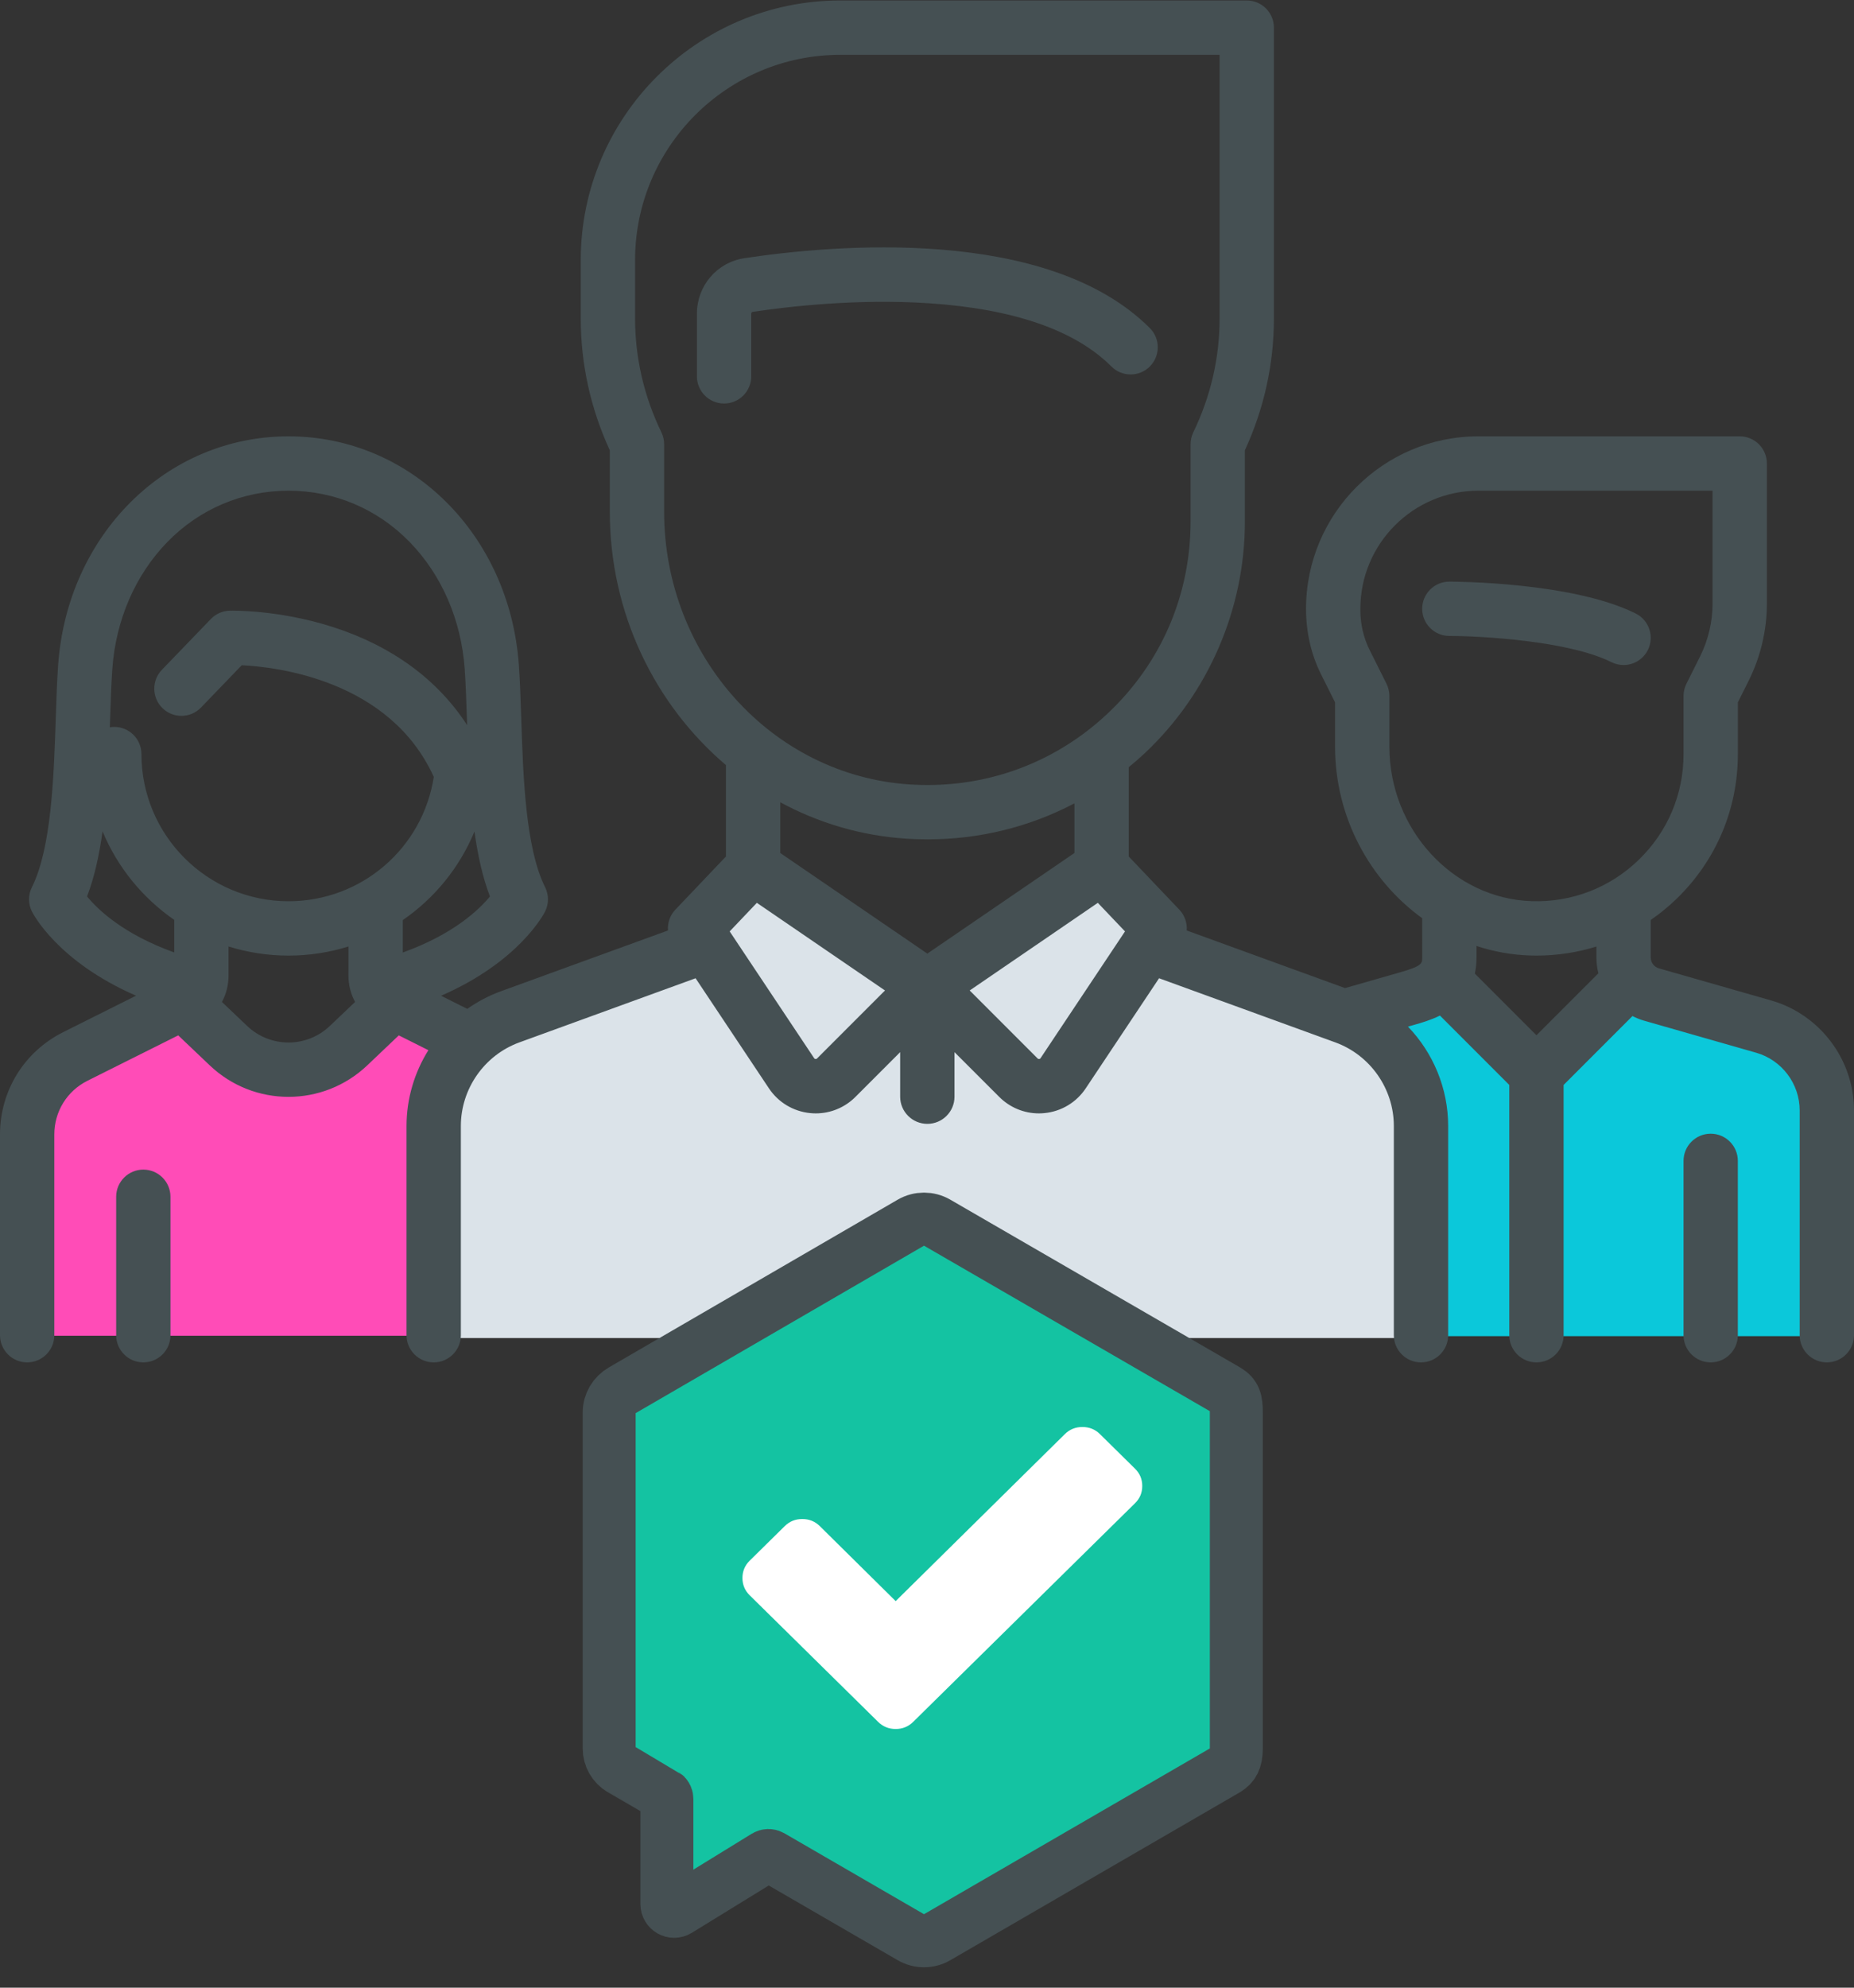 <svg xmlns="http://www.w3.org/2000/svg" width="70" height="75">
  <rect width="100%" height="100%" fill="#333333" stroke="none"/>
  <g fill="none" fill-rule="evenodd">
    <path fill="#FF4CB7" d="M1.025 50.402L1.025 41.881 2.428 39.736 7.069 37.686 10.788 40.443 14.428 37.939 17.354 39.401 16.441 41.881 16.441 50.402"/>
    <path fill="#0BC8DA" d="M69.245 50.417L69.245 41.431 67.47 38.716 61.624 37.115 58.412 40.023 54.848 37.115 51.142 38.171 53.764 41.431 53.764 50.417"/>
    <path fill="#DBE3E9" d="M16.459 50.487L16.459 40.757 18.502 38.477 26.661 35.659 28.494 32.763 35.194 37.196 41.462 32.763 44.134 35.659 52.032 38.477 53.935 41.625 53.935 50.487"/>
    <path fill="#455053" d="M60.841,24.985 C60.989,25.058 61.145,25.093 61.299,25.093 C61.675,25.093 62.038,24.885 62.217,24.526 C62.47,24.019 62.265,23.404 61.759,23.15 C59.377,21.959 54.911,21.946 54.722,21.946 C54.156,21.946 53.696,22.405 53.696,22.971 C53.696,23.537 54.156,23.996 54.722,23.996 C55.874,23.996 59.22,24.174 60.841,24.985"/>
    <path fill="#455053" d="M57.778,36.053 C57.857,36.055 57.935,36.057 58.014,36.057 C58.792,36.057 59.552,35.939 60.275,35.715 L60.275,36.128 C60.275,36.332 60.3,36.532 60.349,36.725 L58.011,39.063 L55.684,36.736 C55.725,36.552 55.747,36.35 55.747,36.127 L55.747,35.694 C56.393,35.906 57.074,36.032 57.778,36.053 Z M52.458,28.177 L52.458,26.26 C52.458,26.101 52.421,25.944 52.35,25.802 L51.716,24.535 C51.484,24.071 51.362,23.551 51.362,23.032 L51.362,22.971 C51.362,20.514 53.361,18.515 55.818,18.515 L64.66,18.515 L64.66,22.773 C64.66,23.462 64.497,24.151 64.19,24.766 L63.672,25.802 C63.601,25.944 63.564,26.101 63.564,26.26 L63.564,28.453 C63.564,29.968 62.965,31.383 61.878,32.438 C60.791,33.493 59.355,34.05 57.839,34.003 C54.872,33.914 52.458,31.301 52.458,28.177 Z M39.287,39.928 C39.281,39.936 39.268,39.956 39.235,39.959 C39.202,39.963 39.185,39.946 39.178,39.939 L36.612,37.373 L41.45,34.066 L42.476,35.144 L39.287,39.928 Z M30.848,39.939 C30.841,39.946 30.824,39.963 30.791,39.959 C30.758,39.956 30.744,39.936 30.739,39.928 L27.55,35.144 L28.576,34.066 L33.414,37.373 L30.848,39.939 Z M34.217,31.645 C34.487,31.663 34.756,31.671 35.024,31.671 C36.984,31.671 38.871,31.203 40.566,30.313 L40.566,32.186 L35.013,35.982 L29.46,32.186 L29.46,30.272 C30.897,31.049 32.506,31.534 34.217,31.645 Z M25.075,19.306 L25.075,16.762 C25.075,16.608 25.04,16.455 24.973,16.316 C24.313,14.95 23.978,13.5 23.978,12.007 L23.978,9.814 C23.978,5.544 27.453,2.069 31.724,2.069 L46.048,2.069 L46.048,12.007 C46.048,13.5 45.713,14.95 45.053,16.316 C44.986,16.455 44.951,16.608 44.951,16.762 L44.951,19.682 C44.951,22.459 43.835,25.034 41.808,26.934 C41.555,27.171 41.292,27.394 41.021,27.601 C41.015,27.605 41.009,27.61 41.003,27.614 C39.104,29.055 36.778,29.756 34.349,29.599 C29.149,29.262 25.075,24.741 25.075,19.306 Z M9.333,38.713 L8.38,37.807 C8.541,37.505 8.629,37.164 8.629,36.806 L8.629,35.713 C9.344,35.936 10.105,36.057 10.893,36.057 C11.68,36.057 12.44,35.936 13.157,35.713 L13.156,36.805 C13.156,37.164 13.245,37.506 13.406,37.807 L12.452,38.713 C11.578,39.544 10.208,39.544 9.333,38.713 Z M3.287,33.825 C3.567,33.093 3.749,32.255 3.872,31.37 C4.437,32.726 5.384,33.883 6.578,34.709 L6.578,35.938 C4.66,35.248 3.698,34.328 3.287,33.825 Z M4.241,25.237 C4.372,23.394 5.108,21.696 6.314,20.456 C7.531,19.204 9.157,18.515 10.893,18.515 C12.629,18.515 14.255,19.204 15.472,20.456 C16.678,21.696 17.414,23.394 17.545,25.237 C17.585,25.808 17.607,26.473 17.631,27.178 C17.633,27.239 17.635,27.3 17.637,27.361 C16.521,25.642 14.798,24.376 12.572,23.66 C10.515,23 8.747,23.041 8.672,23.042 C8.403,23.05 8.149,23.162 7.962,23.356 L6.112,25.274 C5.719,25.682 5.731,26.331 6.139,26.724 C6.546,27.117 7.195,27.105 7.588,26.698 L9.128,25.101 C10.454,25.166 14.719,25.662 16.378,29.315 C15.96,32.007 13.647,34.006 10.893,34.006 C7.831,34.006 5.34,31.515 5.34,28.453 C5.34,27.887 4.881,27.428 4.315,27.428 C4.258,27.428 4.202,27.433 4.147,27.443 C4.15,27.354 4.153,27.266 4.156,27.179 C4.178,26.474 4.2,25.808 4.241,25.237 Z M15.207,35.941 L15.207,34.718 C16.4,33.897 17.349,32.742 17.914,31.376 C18.037,32.259 18.219,33.095 18.498,33.826 C18.09,34.323 17.123,35.252 15.207,35.941 Z M62.636,36.539 C62.453,36.487 62.325,36.318 62.325,36.128 L62.325,34.714 C62.67,34.475 62.999,34.208 63.306,33.91 C64.795,32.465 65.615,30.527 65.615,28.453 L65.615,26.502 L66.024,25.683 C66.473,24.785 66.711,23.778 66.711,22.773 L66.711,17.489 C66.711,16.923 66.252,16.464 65.686,16.464 L55.818,16.464 C52.23,16.464 49.311,19.383 49.311,22.971 C49.311,23.868 49.508,24.705 49.882,25.452 L50.407,26.502 L50.407,28.177 C50.407,30.831 51.715,33.213 53.696,34.646 L53.697,36.127 C53.697,36.356 53.697,36.45 52.85,36.692 L50.784,37.283 L44.806,35.109 C44.828,34.827 44.732,34.54 44.527,34.324 L42.617,32.317 L42.617,28.949 C42.819,28.782 43.018,28.611 43.211,28.431 C45.62,26.172 47.002,22.983 47.002,19.682 L47.002,16.991 C47.73,15.408 48.098,13.733 48.098,12.007 L48.098,1.044 C48.098,0.477 47.639,0.018 47.073,0.018 L31.724,0.018 C26.322,0.018 21.927,4.413 21.927,9.814 L21.927,12.007 C21.927,13.733 22.296,15.408 23.024,16.992 L23.024,19.306 C23.024,23.14 24.728,26.593 27.409,28.869 L27.409,32.317 L25.499,34.324 C25.294,34.54 25.198,34.827 25.22,35.109 L18.911,37.403 C18.454,37.569 18.029,37.795 17.643,38.067 L16.653,37.572 C19.602,36.288 20.536,34.483 20.581,34.393 C20.725,34.105 20.725,33.765 20.581,33.476 C19.841,31.998 19.752,29.288 19.68,27.111 C19.656,26.386 19.633,25.701 19.59,25.091 C19.24,20.173 15.501,16.464 10.893,16.464 C6.284,16.464 2.545,20.173 2.195,25.091 C2.152,25.701 2.129,26.386 2.105,27.111 C2.033,29.288 1.944,31.998 1.205,33.476 C1.06,33.765 1.06,34.105 1.205,34.393 C1.249,34.483 2.182,36.285 5.137,37.57 L2.385,38.946 C0.914,39.682 0,41.16 0,42.805 L0,50.38 C0,50.947 0.459,51.406 1.025,51.406 C1.592,51.406 2.051,50.947 2.051,50.38 L2.051,42.805 C2.051,41.942 2.53,41.166 3.302,40.78 L6.729,39.067 L7.921,40.2 C8.754,40.992 9.823,41.387 10.893,41.387 C11.962,41.387 13.032,40.991 13.865,40.2 L15.057,39.067 L16.174,39.626 C15.648,40.467 15.349,41.454 15.349,42.488 L15.349,50.381 C15.349,50.947 15.808,51.406 16.375,51.406 C16.941,51.406 17.4,50.947 17.4,50.381 L17.4,42.488 C17.4,41.081 18.289,39.812 19.612,39.331 L26.263,36.912 L29.032,41.066 C29.386,41.597 29.954,41.937 30.589,42 C30.659,42.007 30.73,42.011 30.8,42.011 C31.36,42.011 31.897,41.79 32.298,41.389 L33.987,39.7 L33.987,41.381 C33.987,41.947 34.447,42.406 35.013,42.406 C35.579,42.406 36.038,41.947 36.038,41.381 L36.038,39.7 L37.728,41.389 C38.129,41.79 38.665,42.011 39.226,42.011 C39.296,42.011 39.366,42.007 39.437,42 C40.072,41.937 40.639,41.597 40.993,41.066 L43.762,36.912 L50.414,39.331 C51.737,39.812 52.626,41.081 52.626,42.489 L52.626,50.381 C52.626,50.947 53.085,51.406 53.651,51.406 C54.217,51.406 54.677,50.947 54.677,50.381 L54.677,42.489 C54.677,41.063 54.11,39.726 53.16,38.737 L53.413,38.665 C53.669,38.592 54.017,38.492 54.367,38.32 L56.985,40.938 L56.985,50.381 C56.985,50.947 57.445,51.406 58.011,51.406 C58.577,51.406 59.036,50.947 59.036,50.381 L59.036,40.938 L61.636,38.338 C61.774,38.409 61.92,38.468 62.072,38.512 L66.307,39.722 C67.274,39.998 67.949,40.893 67.949,41.898 L67.949,50.381 C67.949,50.947 68.408,51.406 68.975,51.406 C69.541,51.406 70,50.947 70,50.381 L70,41.898 C70,39.982 68.713,38.276 66.871,37.749 L62.636,36.539 Z"/>
    <path fill="#455053" d="M64.589 42.777C64.023 42.777 63.564 43.236 63.564 43.802L63.564 50.38C63.564 50.947 64.023 51.406 64.589 51.406 65.155 51.406 65.614 50.947 65.614 50.38L65.614 43.802C65.614 43.236 65.155 42.777 64.589 42.777M5.411 44.132C4.845 44.132 4.386 44.591 4.386 45.158L4.386 50.38C4.386 50.947 4.845 51.406 5.411 51.406 5.977 51.406 6.436 50.947 6.436 50.38L6.436 45.158C6.436 44.591 5.977 44.132 5.411 44.132M28.364 11.838C28.364 11.803 28.387 11.773 28.417 11.768 29.739 11.569 32.362 11.262 35.079 11.443 38.276 11.656 40.592 12.459 41.963 13.829 42.363 14.229 43.012 14.229 43.413 13.829 43.813 13.428 43.813 12.779 43.413 12.379 39.534 8.501 31.42 9.242 28.111 9.741 27.069 9.898 26.313 10.78 26.313 11.838L26.313 14.2C26.313 14.766 26.772 15.226 27.338 15.226 27.905 15.226 28.364 14.766 28.364 14.2L28.364 11.838"/>
    <path fill="#14C3A2" stroke="#455053" stroke-width="2" d="M23.679,7.301 C23.679,6.85 23.627,6.645 23.316,6.46 L12.379,0.132 C12.075,-0.044 11.699,-0.044 11.395,0.132 L0.492,6.46 C0.188,6.637 -1.42108547e-14,6.949 -1.42108547e-14,7.301 L-1.03431098e-14,19.97 C-1.03431098e-14,20.296 0.172,20.596 0.452,20.76 C0.454,20.762 2.079,21.703 2.079,21.703 C2.14,21.74 2.179,21.806 2.179,21.879 L2.179,25.843 C2.179,26.058 2.414,26.191 2.597,26.078 L5.907,24.043 C5.97,24.005 6.048,24.003 6.113,24.039 L11.395,27.098 C11.699,27.275 12.075,27.275 12.379,27.098 L23.316,20.76 C23.554,20.608 23.677,20.423 23.679,19.97 L23.679,7.301 Z" transform="translate(23 46)"/>
    <path fill="#FFF" d="M20.127,10.069 C20.127,10.325 20.036,10.542 19.854,10.721 L11.479,18.97 C11.297,19.149 11.076,19.239 10.817,19.239 C10.557,19.239 10.336,19.149 10.154,18.97 L5.304,14.193 C5.123,14.014 5.032,13.797 5.032,13.541 C5.032,13.285 5.123,13.068 5.304,12.889 L6.629,11.584 C6.811,11.405 7.031,11.316 7.291,11.316 C7.551,11.316 7.772,11.405 7.953,11.584 L10.817,14.414 L17.205,8.112 C17.387,7.933 17.608,7.844 17.867,7.844 C18.127,7.844 18.348,7.933 18.53,8.112 L19.854,9.417 C20.036,9.596 20.127,9.813 20.127,10.069 Z" transform="translate(23 46)"/>
  </g>
</svg>
